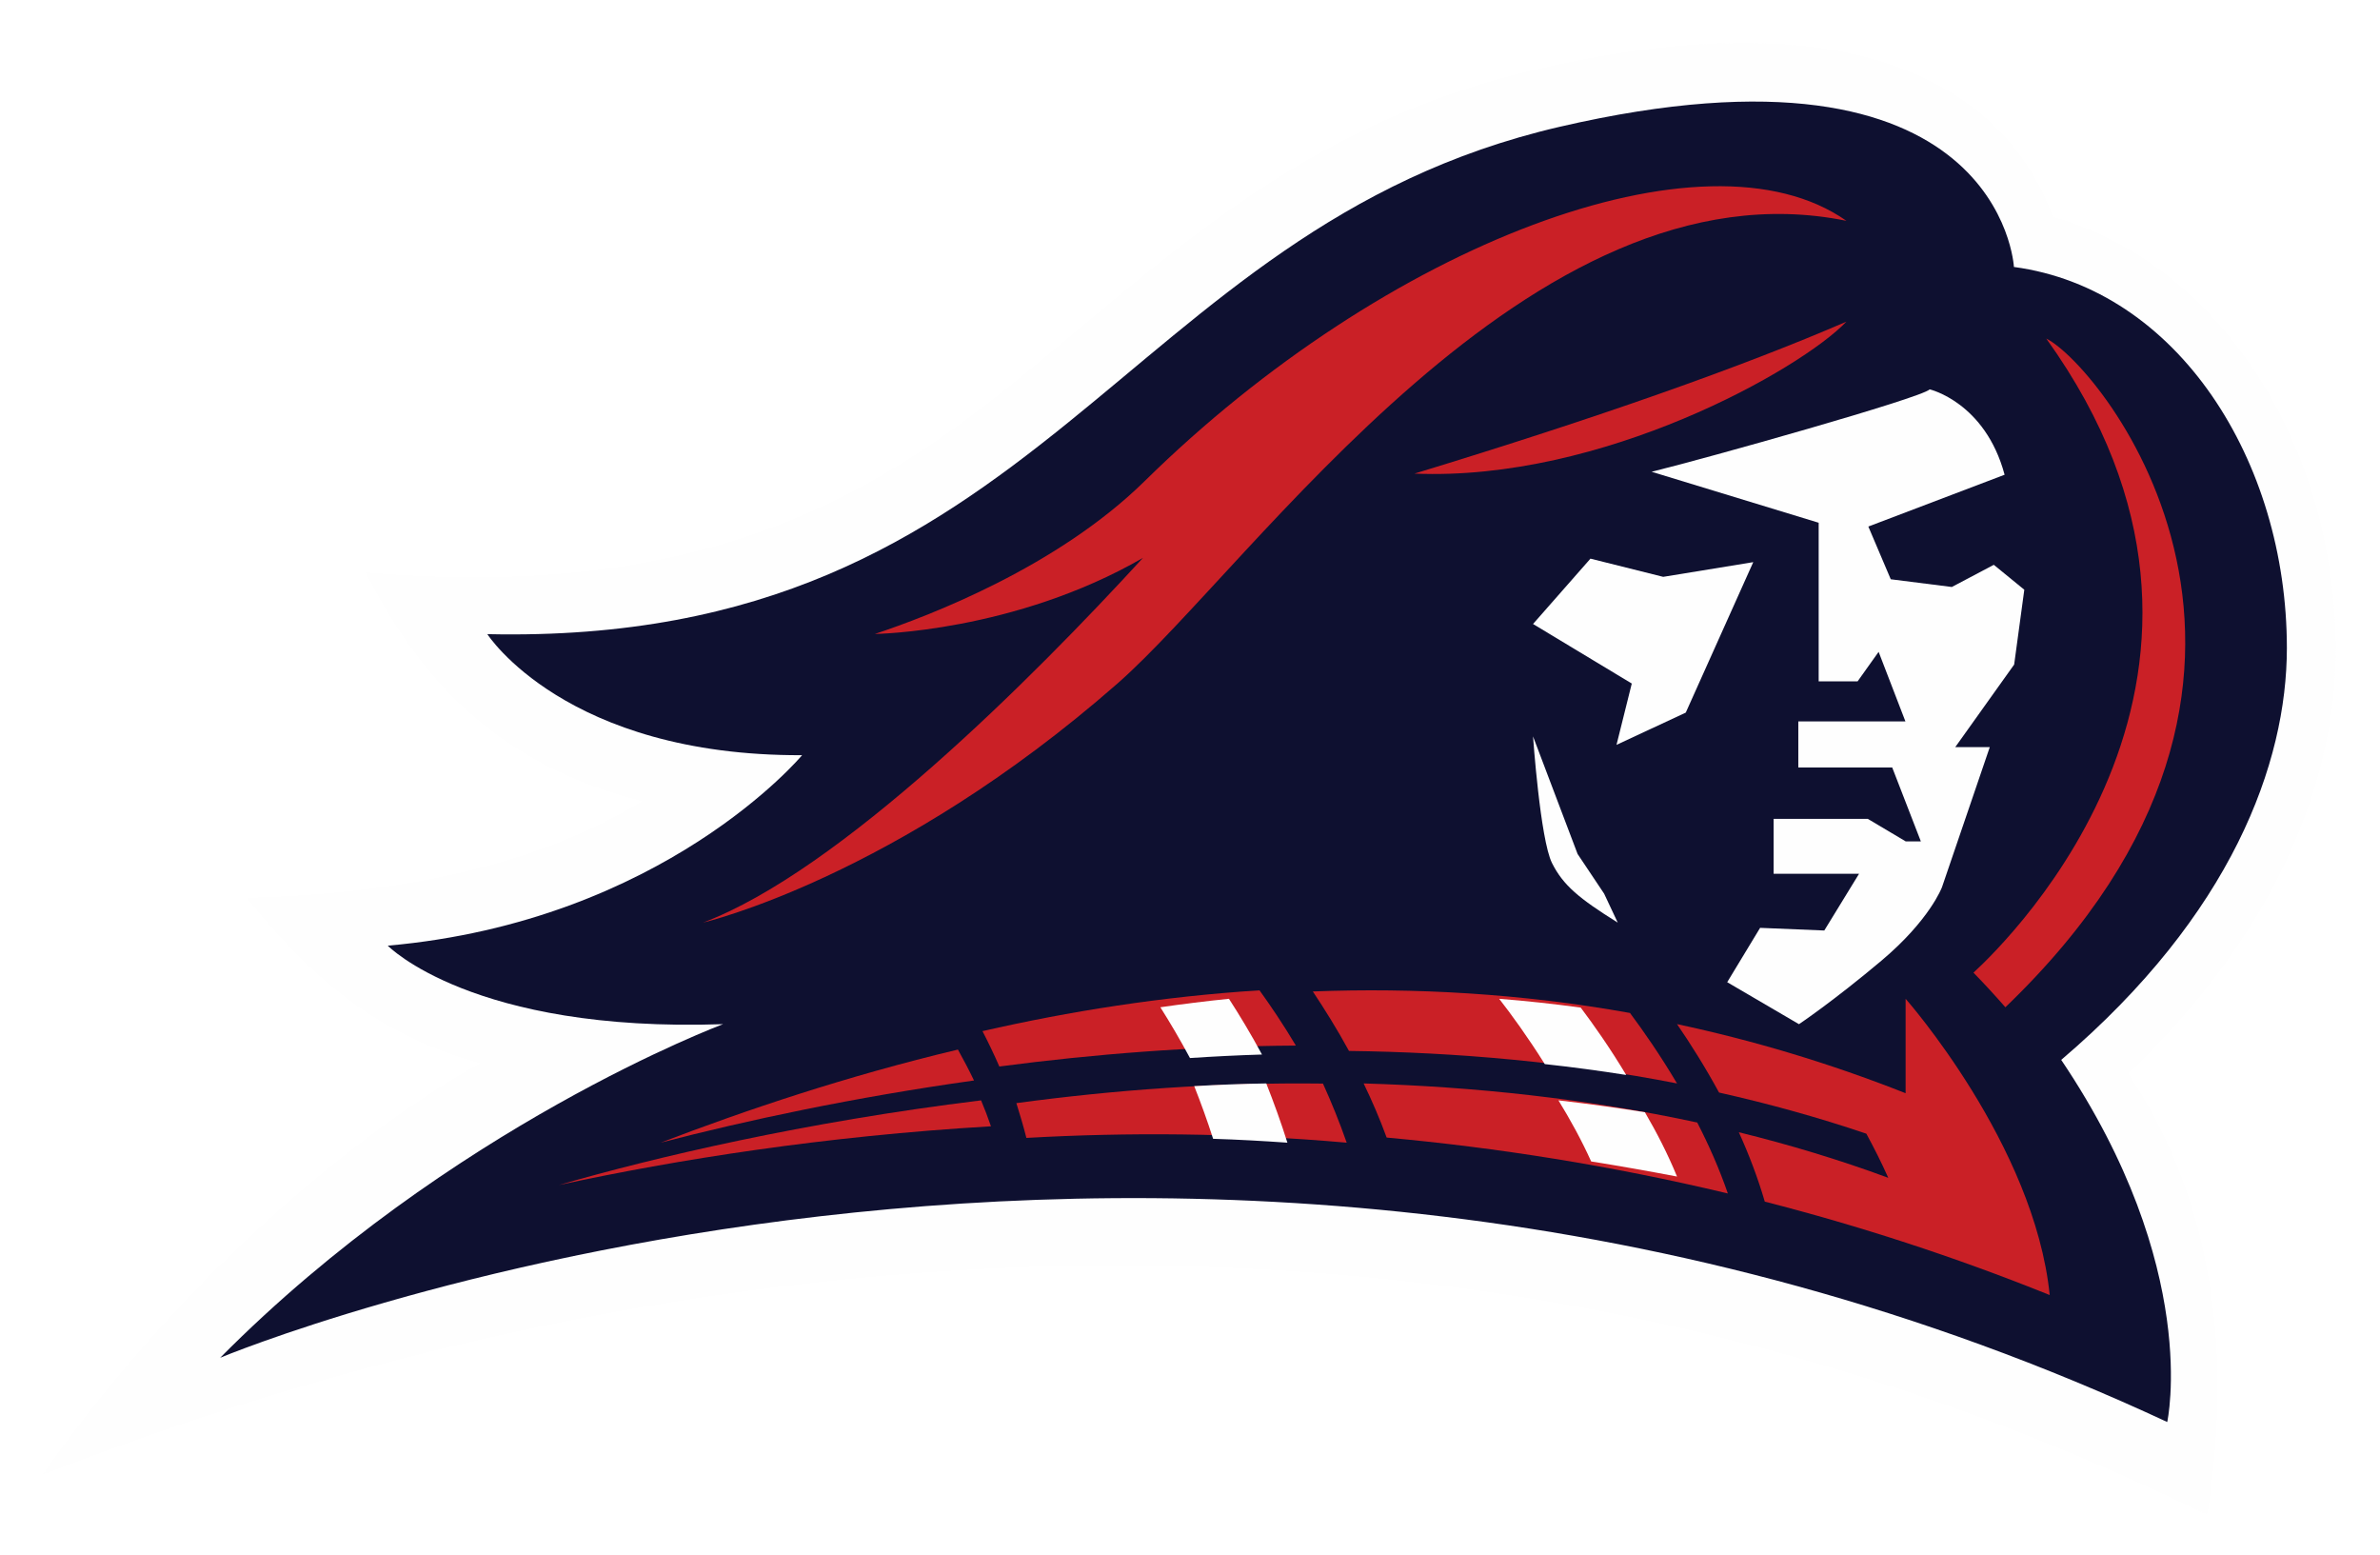 <?xml version="1.0" encoding="UTF-8" standalone="no"?>
<svg width="225px" height="147px" viewBox="0 0 225 147" version="1.1" xmlns="http://www.w3.org/2000/svg" xmlns:xlink="http://www.w3.org/1999/xlink">
    <!-- Generator: Sketch 48.2 (47327) - http://www.bohemiancoding.com/sketch -->
    <title>main</title>
    <desc>Created with Sketch.</desc>
    <defs>
        <filter x="-0.4%" y="-0.9%" width="100.7%" height="102.5%" filterUnits="objectBoundingBox" id="filter-1">
            <feOffset dx="0" dy="2" in="SourceAlpha" result="shadowOffsetOuter1"></feOffset>
            <feGaussianBlur stdDeviation="2" in="shadowOffsetOuter1" result="shadowBlurOuter1"></feGaussianBlur>
            <feColorMatrix values="0 0 0 0 0   0 0 0 0 0   0 0 0 0 0  0 0 0 0.2 0" type="matrix" in="shadowBlurOuter1" result="shadowMatrixOuter1"></feColorMatrix>
            <feMerge>
                <feMergeNode in="shadowMatrixOuter1"></feMergeNode>
                <feMergeNode in="SourceGraphic"></feMergeNode>
            </feMerge>
        </filter>
        <polygon id="path-2" points="216.827 0.045 216.827 139.2 0 139.2 0 0.045 216.827 0.045"></polygon>
    </defs>
    <g id="Desktop-(SIDEARM)" stroke="none" stroke-width="1" fill="none" fill-rule="evenodd" transform="translate(-848, -13)">
        <g id="top" filter="url(#filter-1)">
            <g id="logo" transform="translate(852, 15)">
                <g id="main">
                    <g id="Group-3">
                        <mask id="mask-3" fill="white">
                            <use xlink:href="#path-2"></use>
                        </mask>
                        <g id="Clip-2"></g>
                        <path d="M216.827,57.519 C216.827,37.781 205.57,20.832 190.07,16.499 C188.983,13.478 186.799,9.366 182.417,6.087 C173.567,-0.545 159.689,-1.724 141.155,2.581 C121.988,7.036 109.849,17.187 98.108,26.993 C83.365,39.315 67.448,53.297 30.572,50.098 C35.274,59.336 42.308,68.106 56.724,71.725 C50.907,75.231 40.025,80.353 19.323,80.858 C26.132,89.288 32.342,93.976 41.389,96.487 C31.726,101.854 14.44,114.924 0,135.394 C28.758,124.206 115.05,95.134 204.683,139.201 C206.204,128.782 207.177,112.341 197.191,97.464 C214.169,81.307 216.827,65.693 216.827,57.519" id="Fill-1" fill="#FEFEFE" mask="url(#mask-3)"></path>
                    </g>
                    <path d="M212.196,57.245 C212.196,39.553 201.868,23.309 186.392,21.232 C186.392,21.232 185.196,-1.708 143.419,7.991 C101.644,17.684 94.82,57.092 42.072,55.936 C42.072,55.936 49.469,67.459 71.828,67.377 C71.828,67.377 58.764,83.066 32.66,85.38 C32.66,85.38 40.653,93.613 64.356,92.798 C64.356,92.798 38.542,102.419 16.815,124.327 C16.815,124.327 106.826,86.632 200.885,130.4 C200.885,130.4 204.127,115.856 190.863,96.175 C206.967,82.447 212.196,68.138 212.196,57.245" id="Fill-4" fill="#0E1030"></path>
                    <path d="M104.222,41.464 C95.947,49.601 83.811,54.223 78.71,55.918 C78.71,55.918 91.876,55.755 104.051,48.729 C93.599,60.134 75.401,78.325 62.458,83.2 C62.458,83.2 80.644,78.999 101.62,60.622 C114.473,49.364 140.738,10.782 170.557,16.871 C157.179,7.483 126.951,19.105 104.222,41.464" id="Fill-6" fill="#CA2026"></path>
                    <path d="M129.72,40.762 C147.49,41.514 166.212,30.935 170.557,26.4 C160.724,30.65 147.112,35.467 129.72,40.762" id="Fill-8" fill="#CA2026"></path>
                    <path d="M185.584,91.2 C218.276,59.82 194.71,30.629 189.45,28 C211.947,59.304 186.048,84.737 182.568,87.93 C183.638,89.025 184.632,90.115 185.584,91.2" id="Fill-10" fill="#CA2026"></path>
                    <polygon id="Fill-12" fill="#FEFEFE" points="153.236 50.52 146.358 48.8 140.93 54.976 150.265 60.604 148.821 66.4 155.369 63.351 161.749 49.131"></polygon>
                    <path d="M187.373,51.738 L184.489,49.383 L180.522,51.479 L174.748,50.749 L172.629,45.766 L185.511,40.869 C183.669,34.017 178.43,32.8 178.43,32.8 C177.67,33.606 157.374,39.306 152.14,40.589 L167.933,45.407 L167.933,60.401 L171.611,60.401 L173.601,57.609 L176.134,64.183 L166.009,64.183 L166.009,68.538 L174.886,68.538 L177.594,75.526 L176.166,75.526 L172.58,73.396 L163.674,73.396 L163.674,78.586 L171.749,78.586 L168.464,83.946 L162.397,83.695 L159.286,88.832 L166.071,92.8 C166.071,92.8 169.289,90.649 173.875,86.791 C178.456,82.93 179.59,79.855 179.59,79.855 L184.108,66.617 L180.843,66.617 L186.414,58.81 L187.373,51.738 Z" id="Fill-14" fill="#FEFEFE"></path>
                    <path d="M140.93,65.6 C140.93,65.6 141.609,75.345 142.724,77.572 C143.781,79.68 145.292,80.927 148.937,83.2 L147.651,80.465 L145.142,76.714 L140.93,65.6 Z" id="Fill-16" fill="#FEFEFE"></path>
                    <path d="M123.53,95.329 C133.705,95.454 144.16,96.372 154.542,98.4 C152.931,95.683 151.33,93.395 150.096,91.74 C139.745,89.887 129.704,89.342 120.111,89.707 C121.205,91.348 122.389,93.238 123.53,95.329" id="Fill-18" fill="#CA2026"></path>
                    <path d="M156.453,102.095 C145.943,99.826 135.298,98.703 124.915,98.4 C125.705,100.034 126.444,101.745 127.091,103.516 C137.48,104.467 148.282,106.154 159.347,108.8 C158.539,106.457 157.536,104.196 156.453,102.095" id="Fill-20" fill="#CA2026"></path>
                    <path d="M158.515,99.261 C163.193,100.313 167.846,101.594 172.44,103.149 C173.156,104.471 173.865,105.866 174.514,107.32 C169.872,105.607 165.145,104.186 160.385,103.012 C161.331,105.093 162.177,107.302 162.839,109.57 C171.689,111.841 180.696,114.745 189.775,118.4 C188.33,104.176 176.153,90.4 176.153,90.4 L176.153,99.325 C168.847,96.438 161.631,94.307 154.542,92.795 C155.804,94.631 157.187,96.821 158.515,99.261" id="Fill-22" fill="#CA2026"></path>
                    <path d="M90.475,96.8 C99.271,95.641 108.733,94.879 118.509,94.822 C117.315,92.819 116.123,91.057 115.071,89.6 C105.843,90.187 97.063,91.588 88.882,93.458 C89.438,94.535 89.975,95.648 90.475,96.8" id="Fill-24" fill="#CA2026"></path>
                    <path d="M121.07,98.414 C110.976,98.285 101.19,99.034 92.085,100.261 C92.429,101.344 92.748,102.436 93.033,103.549 C102.544,103.01 112.692,103.065 123.314,104 C122.635,102.057 121.872,100.186 121.07,98.414" id="Fill-26" fill="#CA2026"></path>
                    <path d="M88.081,98.121 C87.599,97.118 87.083,96.138 86.56,95.2 C76.033,97.708 66.562,100.896 58.454,104 C66.577,101.886 76.712,99.715 88.081,98.121" id="Fill-28" fill="#CA2026"></path>
                    <path d="M88.749,100 C72.025,102.051 57.881,105.381 48.845,108 C59.989,105.598 73.883,103.384 89.683,102.451 C89.399,101.62 89.089,100.804 88.749,100" id="Fill-30" fill="#CA2026"></path>
                    <path d="M115.306,95.668 C114.246,93.705 113.169,91.923 112.182,90.4 C109.99,90.623 107.832,90.891 105.697,91.201 C106.599,92.624 107.556,94.248 108.498,96 C110.74,95.85 113.011,95.738 115.306,95.668" id="Fill-32" fill="#FEFEFE"></path>
                    <path d="M149.738,97.6 C148.186,95.017 146.637,92.823 145.438,91.232 C142.842,90.878 140.267,90.599 137.727,90.4 C138.85,91.836 140.412,93.978 142.04,96.572 C144.605,96.851 147.173,97.194 149.738,97.6" id="Fill-34" fill="#FEFEFE"></path>
                    <path d="M143.332,100 C144.437,101.798 145.507,103.739 146.426,105.774 C149.112,106.202 151.821,106.682 154.542,107.2 C153.669,105.07 152.616,103.023 151.505,101.123 C148.784,100.69 146.059,100.315 143.332,100" id="Fill-36" fill="#FEFEFE"></path>
                    <path d="M108.9,98.657 C109.531,100.252 110.136,101.915 110.685,103.633 C112.995,103.704 115.343,103.834 117.708,104 C117.098,102.054 116.418,100.193 115.711,98.4 C113.417,98.439 111.144,98.523 108.9,98.657" id="Fill-38" fill="#FEFEFE"></path>
                </g>
            </g>
        </g>
    </g>
</svg>